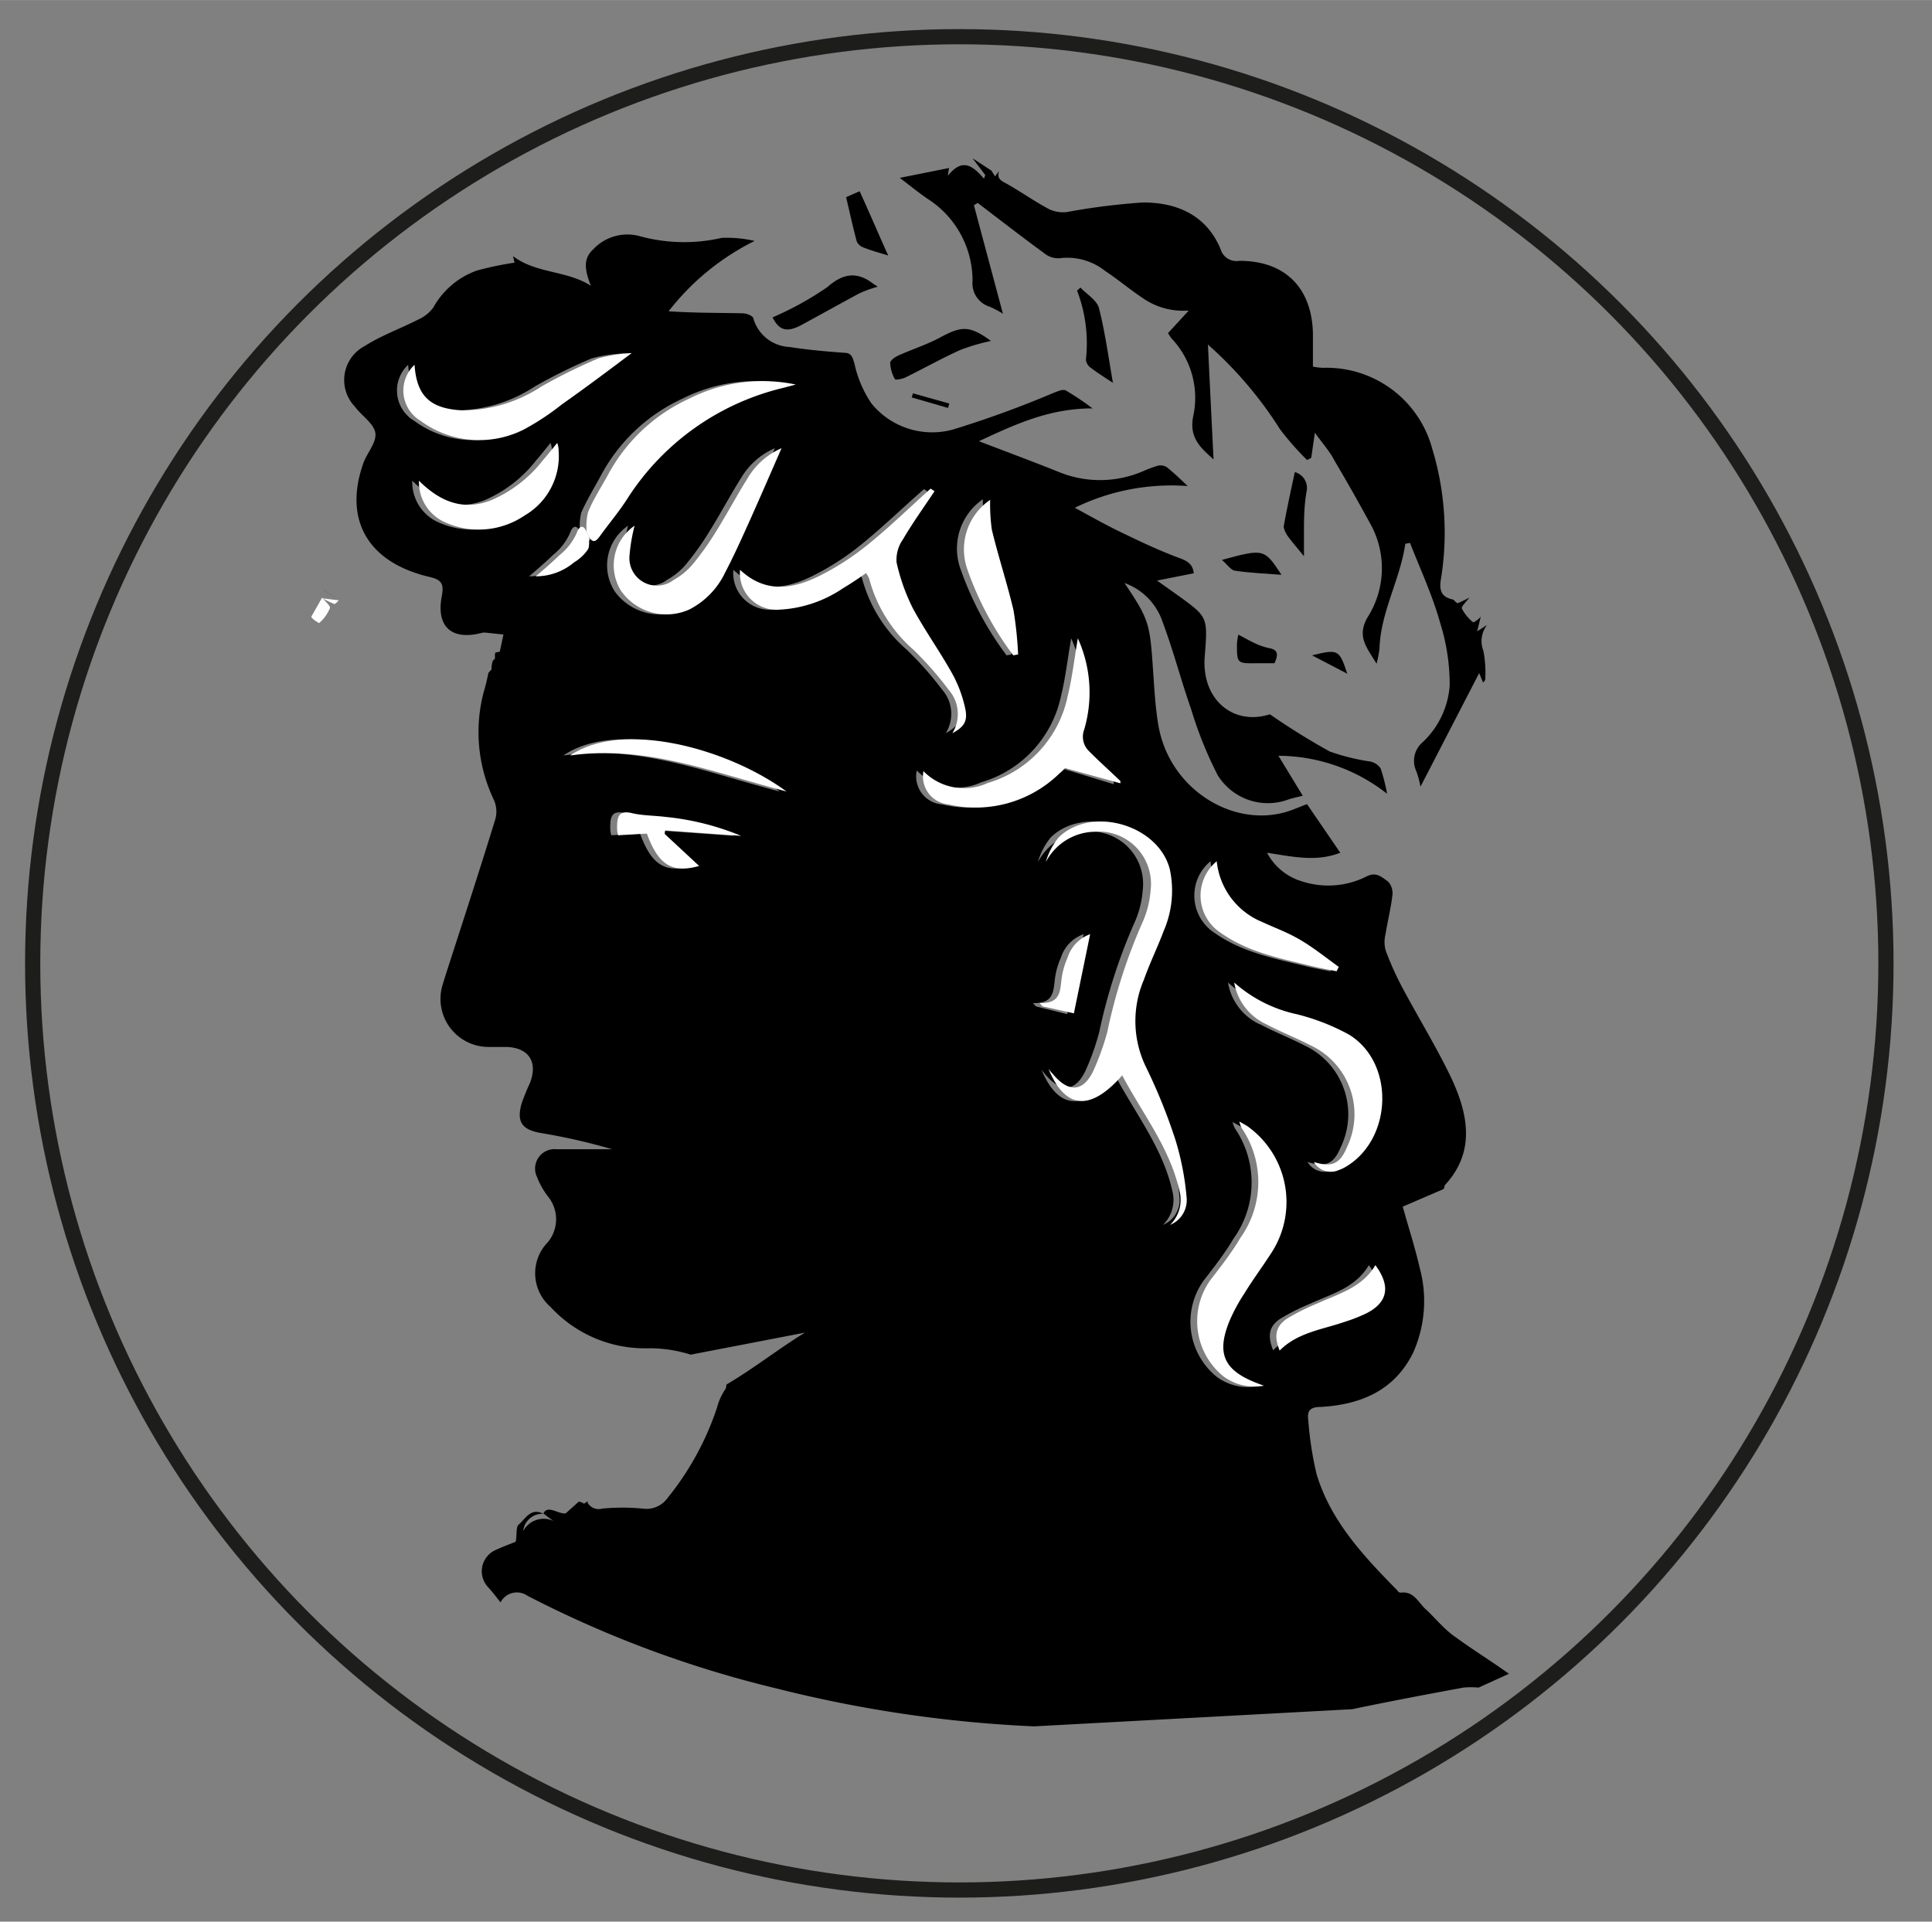 <svg id="Layer_1" data-name="Layer 1" xmlns="http://www.w3.org/2000/svg" width="44.85mm" height="44.61mm" viewBox="0 0 127.14 126.45">
  <rect x="0" y="0" width="127.14" height="126.45" fill="#808080" stroke="none"/>
  <defs>
    <style>
      .cls-1 {
        fill: #fff;
      }

      .cls-2 {
        fill: none;
        stroke: #1d1d1b;
        stroke-miterlimit: 10;
      }
    </style>
  </defs>
  <title>Paris</title>
  <g>
    <path d="M21.22,38.78c.37.23.72.48,1.08.72"/>
    <path class="cls-1" d="M20.63,41.5,20,41.08a0,0,0,0,1,0,0"/>
    <path class="cls-1" d="M22.3,39.5l0,0c-.1.08-.23.26-.3.24a7.92,7.92,0,0,1-.78-.37"/>
    <path d="M68.05,113.6a84.18,84.18,0,0,1-16.93-2.49A72.45,72.45,0,0,1,34.7,105a1.21,1.21,0,0,0-1.76.44c-.29-.36-.54-.7-.82-1a1.53,1.53,0,0,1,.42-2.41c.53-.25,1.09-.45,1.4-.58.09-.51,0-1,.21-1.14.44-.39.79-1.12,1.6-.7a1.27,1.27,0,0,0-1.32,1.14,1.52,1.52,0,0,1,2-.66c-.23-.16-.45-.33-.67-.5.36-.76,1.43.54,1.82-.29.89.42-.26.37.55-.49h0l.25.09c0,.17.31-.2.32-.07-.16-.15-.06,2-.22,1.87-.62-.56-.2-.5-.64,0s-1.64-1.45-1-.77l1.25-1.12.48.89c0-.46.05-.68.06-.89a.84.84,0,0,0,1,.46,13.91,13.91,0,0,1,2.66,0,1.71,1.71,0,0,0,1.65-.71,18.89,18.89,0,0,0,3.24-5.92,3.9,3.9,0,0,1,.57-1.25c.1-.31,0-.25.1-.31,1.87-1.11,3.27-2.25,5.12-3.39,0,0,0-.09,0,0l-7.52,1.45h0a8.8,8.8,0,0,0-2.77-.42A8.45,8.45,0,0,1,36.23,86a2.93,2.93,0,0,1-.17-4.27,2.37,2.37,0,0,0,0-3,5.22,5.22,0,0,1-.73-1.3,1.28,1.28,0,0,1,1.28-1.81c1.22,0,2.45,0,3.67,0a40.19,40.19,0,0,0-4.65-1.06c-1.25-.21-1.65-.7-1.31-1.93a14.77,14.77,0,0,1,.56-1.38c.53-1.38-.09-2.31-1.55-2.36-.39,0-.78,0-1.17,0a3.16,3.16,0,0,1-3-4.19c.08-.29.18-.58.27-.87,1.07-3.31,2.15-6.62,3.17-9.94a1.89,1.89,0,0,0-.1-1.26,10.34,10.34,0,0,1-.67-7.09,12.82,12.82,0,0,0,.31-1.27h0c.45-.42.19-.3.56.14.21.25-.34-.33-.51-.19l.16-.18h0a1.61,1.61,0,0,1,.08-.56c.4.42-.38-.38,0,0l.14-.14c0-.39,0-.24,0-.24s0-.15.06-.17c.25.29-.25-.3,0,0l.26-.05.24-1.13L32,41.63a1.06,1.06,0,0,0-.25,0c-2,.54-3.06-.36-2.68-2.39.16-.83,0-1.1-.85-1.29-4-.95-5.63-3.74-4.31-7.47.24-.68.89-1.38.79-2s-.9-1.12-1.34-1.72a2.53,2.53,0,0,1,.65-4c1.09-.69,2.34-1.14,3.5-1.73a2.47,2.47,0,0,0,1-.79,5.32,5.32,0,0,1,2.87-2.44,21.33,21.33,0,0,1,2.48-.52l-.1-.43c1.52,1.16,3.54.93,5.12,1.95-.33-.88-.59-1.72.16-2.4a3.08,3.08,0,0,1,3-.88,11.06,11.06,0,0,0,5.45.13,8.13,8.13,0,0,1,2.17.2A16.33,16.33,0,0,0,44,20.48c1.64.11,3.24.1,4.85.13.25,0,.67.15.72.32a2.6,2.6,0,0,0,2.4,1.9c1.18.19,2.38.29,3.57.38.5,0,.56.29.69.72a7.49,7.49,0,0,0,1.13,2.63,5.15,5.15,0,0,0,5.39,1.69,68,68,0,0,0,6.65-2.43c.24-.09.57-.23.74-.13a19.3,19.3,0,0,1,1.76,1.18c-2.8,0-5,1-7.48,2.16,1.88.72,3.55,1.34,5.2,2a7.15,7.15,0,0,0,5.54,0,9.65,9.65,0,0,1,1-.38.81.81,0,0,1,.6.07c.47.37.91.8,1.4,1.26a14.49,14.49,0,0,0-7.43,1.43c1,.54,2,1.11,3,1.59,1.28.62,2.56,1.23,3.89,1.72.55.2.87.41.94,1l-2.42.48,1.34.95c2,1.44,2,1.44,1.81,3.93C79,46,81.14,47.78,83.57,47a45.89,45.89,0,0,0,3.94,2.45,14.28,14.28,0,0,0,2.67.66,1.06,1.06,0,0,1,.68.46,12.15,12.15,0,0,1,.42,1.66,11.62,11.62,0,0,0-7.15-2.5l1.6,2.63c-.36.09-.65.15-.93.24A3.88,3.88,0,0,1,80.13,51a25.83,25.83,0,0,1-1.74-4.32c-.67-1.91-1.18-3.89-1.89-5.78A4.1,4.1,0,0,0,74,38.36c1.6,2.38,1.67,2.65,1.87,5.61.09,1.26.15,2.52.36,3.75.72,4.24,5,6.85,8.61,5.64.41-.14.8-.31,1.17-.45l2.19,3.2c-1.57.62-3.14.26-4.82,0A3.82,3.82,0,0,0,85.7,58a5.59,5.59,0,0,0,4.23-.33c.65-.33,1,.05,1.42.34a1.13,1.13,0,0,1,.28.9c-.1.85-.31,1.69-.45,2.55a2.13,2.13,0,0,0,0,1.06,20.1,20.1,0,0,0,1.15,2.55c1.07,2,2.3,4,3.24,6,1.06,2.34,1.52,4.77-.51,6.94,0,.06,0,.16-.08.24l-2.67,1.15c.38,1.36.81,2.69,1.11,4A8.33,8.33,0,0,1,93,89c-1.23,2.51-3.46,3.43-6.09,3.58-.6,0-.91.19-.82.82A22.94,22.94,0,0,0,86.64,97c.94,3.12,3.12,5.42,5.34,7.68,0,.06.14.13.2.12.87-.11,1.16.66,1.65,1.1s1.09,1.17,1.71,1.65c1,.74,2,1.38,3,2.06l.76.53-2,.91a5,5,0,0,0-1,0c-2.44.45-4.88.91-7.31,1.42M39,35.3c.62-.86,1.31-1.67,1.87-2.56A16.81,16.81,0,0,1,51.1,25.52l.83-.22a10.69,10.69,0,0,0-7,.92,11.53,11.53,0,0,0-5.35,5c-.45.84-.95,1.65-1.33,2.51A3.85,3.85,0,0,0,38.17,35c-.27-.61-.54-.27-.65.05a3.81,3.81,0,0,1-1.11,1.45c-.49.47-1,.92-1.59,1.42A3.9,3.9,0,0,0,37.34,37a2.9,2.9,0,0,0,.89-.82c.13-.19.08-.53.11-.8C38.59,35.76,38.79,35.61,39,35.3ZM73.38,70.76c1.34,2.53,3.14,4.78,3.77,7.61a2.3,2.3,0,0,1-.62,2.23,1.76,1.76,0,0,0,1.09-1.79,18.28,18.28,0,0,0-.72-3.75,38.07,38.07,0,0,0-2.05-4.94,6.9,6.9,0,0,1-.09-5.66c.38-1.08.89-2.11,1.29-3.18a6.67,6.67,0,0,0,.41-4.09c-.75-2.92-5.15-4.2-7.31-2.09a4.45,4.45,0,0,0-.85,1.63,3.7,3.7,0,0,1,3.18-2,3.44,3.44,0,0,1,3.72,3.84,6.32,6.32,0,0,1-.56,2.18,36.58,36.58,0,0,0-2.3,7.15,15.89,15.89,0,0,1-.85,2.43c-.66,1.51-1.65,1.63-2.71.36a3.92,3.92,0,0,1-.25-.32C69.62,73,71.27,73.16,73.38,70.76ZM56.64,35.86a17.29,17.29,0,0,1-3.1,2c-1.78.9-3.6,1.21-5.28-.37a2.41,2.41,0,0,0,2.46,2.63A8.19,8.19,0,0,0,55,38.68c.5-.3,1-.63,1.52-1a1.61,1.61,0,0,1,.21.37,9.39,9.39,0,0,0,2.92,4.68A22.19,22.19,0,0,1,62,45.38a2.41,2.41,0,0,1,.24,2.86c.76-.42,1-.76.87-1.53a8.33,8.33,0,0,0-.84-2.33c-.82-1.49-1.82-2.87-2.63-4.37a13,13,0,0,1-1.12-3,2.34,2.34,0,0,1,.42-1.51c.64-1.09,1.38-2.12,2.08-3.17l-.21-.15C59.42,33.39,58.08,34.7,56.64,35.86ZM80.45,87a11.63,11.63,0,0,1,1-1.86c.57-.93,1.22-1.8,1.81-2.72a6.13,6.13,0,0,0-1.59-8.27c-.13-.09-.27-.16-.56-.32a2.54,2.54,0,0,0,.15.41,6.32,6.32,0,0,1-.07,7.24c-.59,1-1.29,1.89-2,2.81a4.66,4.66,0,0,0,.87,6.3,3.42,3.42,0,0,0,2.7.62C80.13,90.3,79.57,89.2,80.45,87Zm-7.16-35.4,0-.15c-.7-.67-1.42-1.31-2.1-2A1.32,1.32,0,0,1,70.91,48,8.63,8.63,0,0,0,70.49,42c-.23,1.33-.37,2.59-.67,3.81a7.54,7.54,0,0,1-5.26,5.67,3.73,3.73,0,0,1-4.23-.78A1.85,1.85,0,0,0,62,52.93a7.88,7.88,0,0,0,7.27-2,4.5,4.5,0,0,0,.41-.43ZM40.46,38.92a3.66,3.66,0,0,0,4.47,1.18,5.27,5.27,0,0,0,2.35-2.43c.62-1.18,1.16-2.4,1.71-3.62.67-1.5,1.32-3,2-4.56A4.79,4.79,0,0,0,48.8,31.4c-.74,1.17-1.39,2.41-2.13,3.59a18.56,18.56,0,0,1-1.55,2.17,4.54,4.54,0,0,1-1.23,1A1.81,1.81,0,0,1,41,36.51a11.71,11.71,0,0,1,.33-1.92A3.16,3.16,0,0,0,40.46,38.92ZM38.93,23.58a36.09,36.09,0,0,0-3.74,1.85A9.52,9.52,0,0,1,30,27c-2.1-.11-3-.93-3.14-3a2.32,2.32,0,0,0,.4,3.69,6.51,6.51,0,0,0,6.83.55,17.21,17.21,0,0,0,2.52-1.63c1.49-1.07,2.95-2.18,4.54-3.36A9.83,9.83,0,0,0,38.93,23.58Zm44,43.82c.93.5,1.92.88,2.87,1.37a5,5,0,0,1,2.42,6.74c-.45,1.08-1,1.32-2.17.95a1.29,1.29,0,0,0,1.65.53,2.59,2.59,0,0,0,.38-.17c3.15-1.78,3.35-6.88.27-8.75a14.38,14.38,0,0,0-3.41-1.33,9.07,9.07,0,0,1-4.13-2.09A3.7,3.7,0,0,0,82.9,67.4Zm2.22-5.56c-.79-.47-1.66-.78-2.49-1.17a4.85,4.85,0,0,1-3-4,2.93,2.93,0,0,0,.29,4.73c1.8,1.27,3.93,1.67,6,2.18.53.13,1.06.22,1.6.33l.15-.26C86.82,63,86,62.36,85.12,61.84ZM28.73,34.31a5.37,5.37,0,0,0,5.35-.39,4.52,4.52,0,0,0,2.24-4.29c0-.11,0-.22-.09-.49-.36.44-.64.8-.94,1.14a8.6,8.6,0,0,1-3.4,2.63c-1.8.71-3.32.14-4.76-1.28A2.89,2.89,0,0,0,28.73,34.31Zm34.51,3.21a20.83,20.83,0,0,0,3,5.6l.32-.06a25.26,25.26,0,0,0-.3-2.89c-.42-1.79-1-3.53-1.43-5.32a12,12,0,0,1-.15-2A3.94,3.94,0,0,0,63.24,37.52ZM88,87a10.9,10.9,0,0,0,1.47-.57c1.42-.72,1.64-1.79.61-3.18-.87,1.48-2.42,1.88-3.82,2.52a14.52,14.52,0,0,0-2,1c-.76.51-.86,1.12-.48,2.08C84.94,87.69,86.53,87.49,88,87ZM37.08,49.71c5-.73,9.47,1.15,14.24,2.37C47.39,49.2,40.48,47.37,37.08,49.71ZM48.31,55a17.47,17.47,0,0,0-5-1.25c-.71-.09-1.45-.08-2.15-.24-.89-.22-1,.22-1,.91,0,.16,0,.32.07.54l1.89-.11c.73,2,1.61,2.65,3.44,2.13l-2.27-2.11v-.23Zm23,6.47A2.4,2.4,0,0,0,69.82,63a5.16,5.16,0,0,0-.38,1.27c-.13.83,0,1.79-1.47,1.73l.2.22,2.06.51Z"/>
    <path d="M97.46,40.52c0,.14-.49.45-.51.43a2.81,2.81,0,0,1-.76-.93c0-.15.33-.46.51-.7a7.92,7.92,0,0,1-.78.37c-.06,0-.19-.16-.29-.24-.71-.14-.93-.53-.82-1.26a19,19,0,0,0-.56-8.67,7.2,7.2,0,0,0-7.18-5.32,4.07,4.07,0,0,1-.67-.08c0-.76,0-1.47,0-2.19-.07-3-1.84-4.78-4.85-4.77a1.09,1.09,0,0,1-1.23-.78c-.94-2.25-2.9-3.07-5.12-3.06a44.07,44.07,0,0,0-5,.63,2.15,2.15,0,0,1-1.2-.21c-.91-.49-1.75-1.08-2.64-1.59-.36-.22-.81-.32-.61-.9l-.27.35-.24-.38-1.24-.81.84,1.11-.09.23c-.69-.79-1.39-1.43-2.37-.19a4,4,0,0,1,.08-.51l-3.25.65c.7.53,1.27,1,1.88,1.41A6.38,6.38,0,0,1,64,18.49a1.61,1.61,0,0,0,1.13,1.69,6.25,6.25,0,0,1,.87.46L64.09,13.5l.25-.15c1.46,1.11,2.9,2.23,4.38,3.31a1.45,1.45,0,0,0,1,.33,4,4,0,0,1,3,.83c.86.57,1.65,1.24,2.51,1.81a4.66,4.66,0,0,0,3,.8l-1.37,1.49c.06.08.14.23.24.35a5.68,5.68,0,0,1,1.42,5.13c-.29,1.46.57,2.12,1.34,2.83-.12-2.42-.24-4.88-.37-7.56a25.9,25.9,0,0,1,4.73,5.55,18.22,18.22,0,0,0,1.8,2.05l.27-.15.24-1.65c.51.72,1,1.25,1.29,1.84.81,1.36,1.59,2.75,2.35,4.14A6,6,0,0,1,90,40.61c-.74,1.28-.05,2,.59,3.06a7.26,7.26,0,0,0,.19-1c.08-2.42,1.36-4.53,1.7-6.89l.31-.06c.69,1.77,1.5,3.5,2,5.32a13.5,13.5,0,0,1,.61,4.08,5.68,5.68,0,0,1-1.77,3.71,1.61,1.61,0,0,0-.42,1.93,6.68,6.68,0,0,1,.27,1l3.86-7.47.26.63c.06-.09.14-.15.14-.21a7.76,7.76,0,0,0-.12-1.88,1.74,1.74,0,0,1,.24-1.71l-.65.42"/>
    <path d="M50.84,20.88c.43.86.93,1,1.85.53C54,20.7,55.25,20,56.55,19.3a8.39,8.39,0,0,1,1.21-.44l-.33-.22c-1.09-.82-2-.62-3,.26A20.88,20.88,0,0,1,50.84,20.88Z"/>
    <path d="M65.21,22.43c-1.37-1-1.9-1-3.28-.26-.89.49-1.88.8-2.81,1.22-.22.1-.54.32-.54.49a2.36,2.36,0,0,0,.31,1.06c0,.08.5,0,.72-.12,1.2-.59,2.36-1.24,3.57-1.79A13.72,13.72,0,0,1,65.21,22.43Z"/>
    <path d="M70.88,19.12a9.69,9.69,0,0,1,.58,4.55.76.76,0,0,0,.31.52c.49.37,1,.69,1.47,1-.29-1.64-.51-3.31-.92-4.92-.14-.52-.8-.91-1.22-1.35Z"/>
    <path d="M56.57,12.58l-.89.39c.24,1,.45,2,.71,2.94a.83.83,0,0,0,.48.39c.49.19,1,.33,1.58.51C57.81,15.39,57.22,14,56.57,12.58Z"/>
    <path d="M85.21,31.06c-.26,1.21-.52,2.38-.73,3.57,0,.19.13.45.26.64.31.42.66.82,1.07,1.33,0-.51,0-.92,0-1.34,0-1,0-1.94.17-2.9A1.09,1.09,0,0,0,85.21,31.06Z"/>
    <path d="M80.41,36.84c.37.32.59.67.85.71,1,.15,2.08.19,3.07.27C83.2,36.1,83.18,36.09,80.41,36.84Z"/>
    <path d="M83.87,43.64c.28-.6.22-.9-.38-1a4.21,4.21,0,0,1-1-.36c-.3-.14-.58-.31-1-.52a4.39,4.39,0,0,0-.09.6c0,1.28,0,1.3,1.28,1.28Z"/>
    <path d="M86.34,43.12l2.32,1.21C88.13,42.73,88.07,42.7,86.34,43.12Z"/>
    <path d="M60,26.15l2.39.69.08-.29-2.39-.67Z"/>
    <path class="cls-1" d="M69,70.33c1.09,2.66,2.74,2.83,4.85.43,1.34,2.53,3.14,4.78,3.77,7.61A2.3,2.3,0,0,1,77,80.6a1.76,1.76,0,0,0,1.09-1.79,18.28,18.28,0,0,0-.72-3.75,36.72,36.72,0,0,0-2-4.94,6.9,6.9,0,0,1-.09-5.66c.38-1.08.89-2.11,1.29-3.18a6.67,6.67,0,0,0,.41-4.09c-.75-2.92-5.15-4.2-7.31-2.09a4.45,4.45,0,0,0-.85,1.63,3.7,3.7,0,0,1,3.18-2,3.44,3.44,0,0,1,3.72,3.84,6.32,6.32,0,0,1-.56,2.18,35.89,35.89,0,0,0-2.29,7.15,17.09,17.09,0,0,1-.86,2.43c-.66,1.51-1.65,1.63-2.71.36A3.92,3.92,0,0,1,69,70.33Z"/>
    <path class="cls-1" d="M61.24,32.15c-1.38,1.24-2.72,2.55-4.16,3.71a17.58,17.58,0,0,1-3.09,2c-1.79.9-3.61,1.21-5.29-.37a2.41,2.41,0,0,0,2.46,2.63,8.19,8.19,0,0,0,4.31-1.41c.5-.3,1-.63,1.52-1a1.61,1.61,0,0,1,.21.37,9.39,9.39,0,0,0,2.92,4.68,22.19,22.19,0,0,1,2.31,2.63,2.41,2.41,0,0,1,.24,2.86c.76-.42,1-.76.87-1.53a8.33,8.33,0,0,0-.84-2.33c-.82-1.49-1.82-2.87-2.63-4.37A13,13,0,0,1,59,37a2.34,2.34,0,0,1,.42-1.51c.64-1.09,1.38-2.12,2.08-3.17Z"/>
    <path class="cls-1" d="M83.18,91.18c-2.61-.88-3.17-2-2.29-4.21a11.63,11.63,0,0,1,1-1.86c.57-.93,1.22-1.8,1.81-2.72a6.13,6.13,0,0,0-1.59-8.27c-.13-.09-.27-.16-.55-.32a2,2,0,0,0,.14.41,6.32,6.32,0,0,1-.07,7.24c-.59,1-1.29,1.89-2,2.81a4.67,4.67,0,0,0,.87,6.3A3.42,3.42,0,0,0,83.18,91.18Z"/>
    <path class="cls-1" d="M70.09,50.54l3.64,1,0-.15c-.7-.67-1.42-1.31-2.1-2A1.32,1.32,0,0,1,71.35,48,8.63,8.63,0,0,0,70.93,42c-.23,1.33-.37,2.59-.67,3.81A7.54,7.54,0,0,1,65,51.52a3.73,3.73,0,0,1-4.23-.78,1.85,1.85,0,0,0,1.64,2.19,7.88,7.88,0,0,0,7.27-2A4.5,4.5,0,0,0,70.09,50.54Z"/>
    <path class="cls-1" d="M41.76,34.59a3.16,3.16,0,0,0-.86,4.33,3.66,3.66,0,0,0,4.47,1.18,5.27,5.27,0,0,0,2.35-2.43c.62-1.18,1.16-2.4,1.71-3.62.67-1.5,1.32-3,2-4.56a4.79,4.79,0,0,0-2.19,1.91c-.74,1.17-1.39,2.41-2.13,3.59a18.56,18.56,0,0,1-1.55,2.17,4.54,4.54,0,0,1-1.23,1,1.81,1.81,0,0,1-2.9-1.64A11.71,11.71,0,0,1,41.76,34.59Z"/>
    <path class="cls-1" d="M38.78,35.35c.25.41.45.26.68-.05.62-.86,1.31-1.67,1.87-2.56a16.81,16.81,0,0,1,10.21-7.22l.83-.22a10.69,10.69,0,0,0-7,.92,11.53,11.53,0,0,0-5.35,5c-.45.84-1,1.65-1.33,2.51A3.85,3.85,0,0,0,38.61,35Z"/>
    <path class="cls-1" d="M41.57,23.23a9.83,9.83,0,0,0-2.2.35,36.09,36.09,0,0,0-3.74,1.85A9.52,9.52,0,0,1,30.42,27c-2.1-.11-3-.93-3.14-3a2.32,2.32,0,0,0,.4,3.69,6.51,6.51,0,0,0,6.83.55A17.21,17.21,0,0,0,37,26.59C38.52,25.52,40,24.41,41.57,23.23Z"/>
    <path class="cls-1" d="M81.22,64.65a3.7,3.7,0,0,0,2.12,2.75c.93.5,1.93.88,2.87,1.37a5,5,0,0,1,2.42,6.74c-.45,1.08-1,1.32-2.17.95a1.29,1.29,0,0,0,1.65.53,2.59,2.59,0,0,0,.38-.17c3.15-1.78,3.35-6.88.27-8.75a14.38,14.38,0,0,0-3.41-1.33A9.07,9.07,0,0,1,81.22,64.65Z"/>
    <path class="cls-1" d="M88.1,63.62c-.84-.6-1.65-1.26-2.54-1.78s-1.66-.78-2.49-1.17a4.85,4.85,0,0,1-3-4,2.93,2.93,0,0,0,.29,4.73c1.8,1.27,3.93,1.67,6,2.18.53.13,1.06.22,1.6.33Z"/>
    <path class="cls-1" d="M27.57,31.63a2.89,2.89,0,0,0,1.6,2.68,5.37,5.37,0,0,0,5.35-.39,4.52,4.52,0,0,0,2.24-4.29c0-.11,0-.22-.09-.49-.36.44-.64.8-.94,1.14a8.6,8.6,0,0,1-3.4,2.63C30.53,33.62,29,33.05,27.57,31.63Z"/>
    <path class="cls-1" d="M65.16,32.89a3.94,3.94,0,0,0-1.48,4.63,20.83,20.83,0,0,0,3,5.6l.32-.06a25.26,25.26,0,0,0-.3-2.89c-.42-1.79-1-3.53-1.43-5.32A12,12,0,0,1,65.16,32.89Z"/>
    <path class="cls-1" d="M84.21,88.87C85.38,87.69,87,87.49,88.43,87a10.9,10.9,0,0,0,1.47-.57c1.43-.72,1.64-1.79.61-3.18-.87,1.48-2.42,1.88-3.82,2.52a14.52,14.52,0,0,0-2,1C83.93,87.3,83.83,87.91,84.21,88.87Z"/>
    <path class="cls-1" d="M51.76,52.08c-3.93-2.88-10.84-4.71-14.24-2.37C42.54,49,47,50.86,51.76,52.08Z"/>
    <path class="cls-1" d="M43.77,54.64l5,.36a17.4,17.4,0,0,0-5-1.25c-.72-.09-1.46-.08-2.16-.24-.88-.22-1,.22-1,.91,0,.16,0,.32.07.54l1.89-.11c.73,2,1.61,2.65,3.44,2.13l-2.27-2.11Z"/>
    <path class="cls-1" d="M70.67,66.68l1.07-5.21A2.4,2.4,0,0,0,70.26,63a5.16,5.16,0,0,0-.38,1.27c-.13.83,0,1.79-1.47,1.73l.2.22Z"/>
    <path class="cls-1" d="M38.78,35.35,38.61,35c-.27-.61-.54-.27-.65.05a3.81,3.81,0,0,1-1.11,1.45c-.49.47-1,.92-1.59,1.42A3.9,3.9,0,0,0,37.78,37a2.9,2.9,0,0,0,.89-.82C38.81,36,38.75,35.62,38.78,35.35Z"/>
    <path class="cls-1" d="M21.2,39.32c.18.24.57.55.51.7A2.69,2.69,0,0,1,21,41s-.52-.29-.51-.43"/>
  </g>
  <circle class="cls-2" cx="63.13" cy="63.39" r="60.98"/>
</svg>
